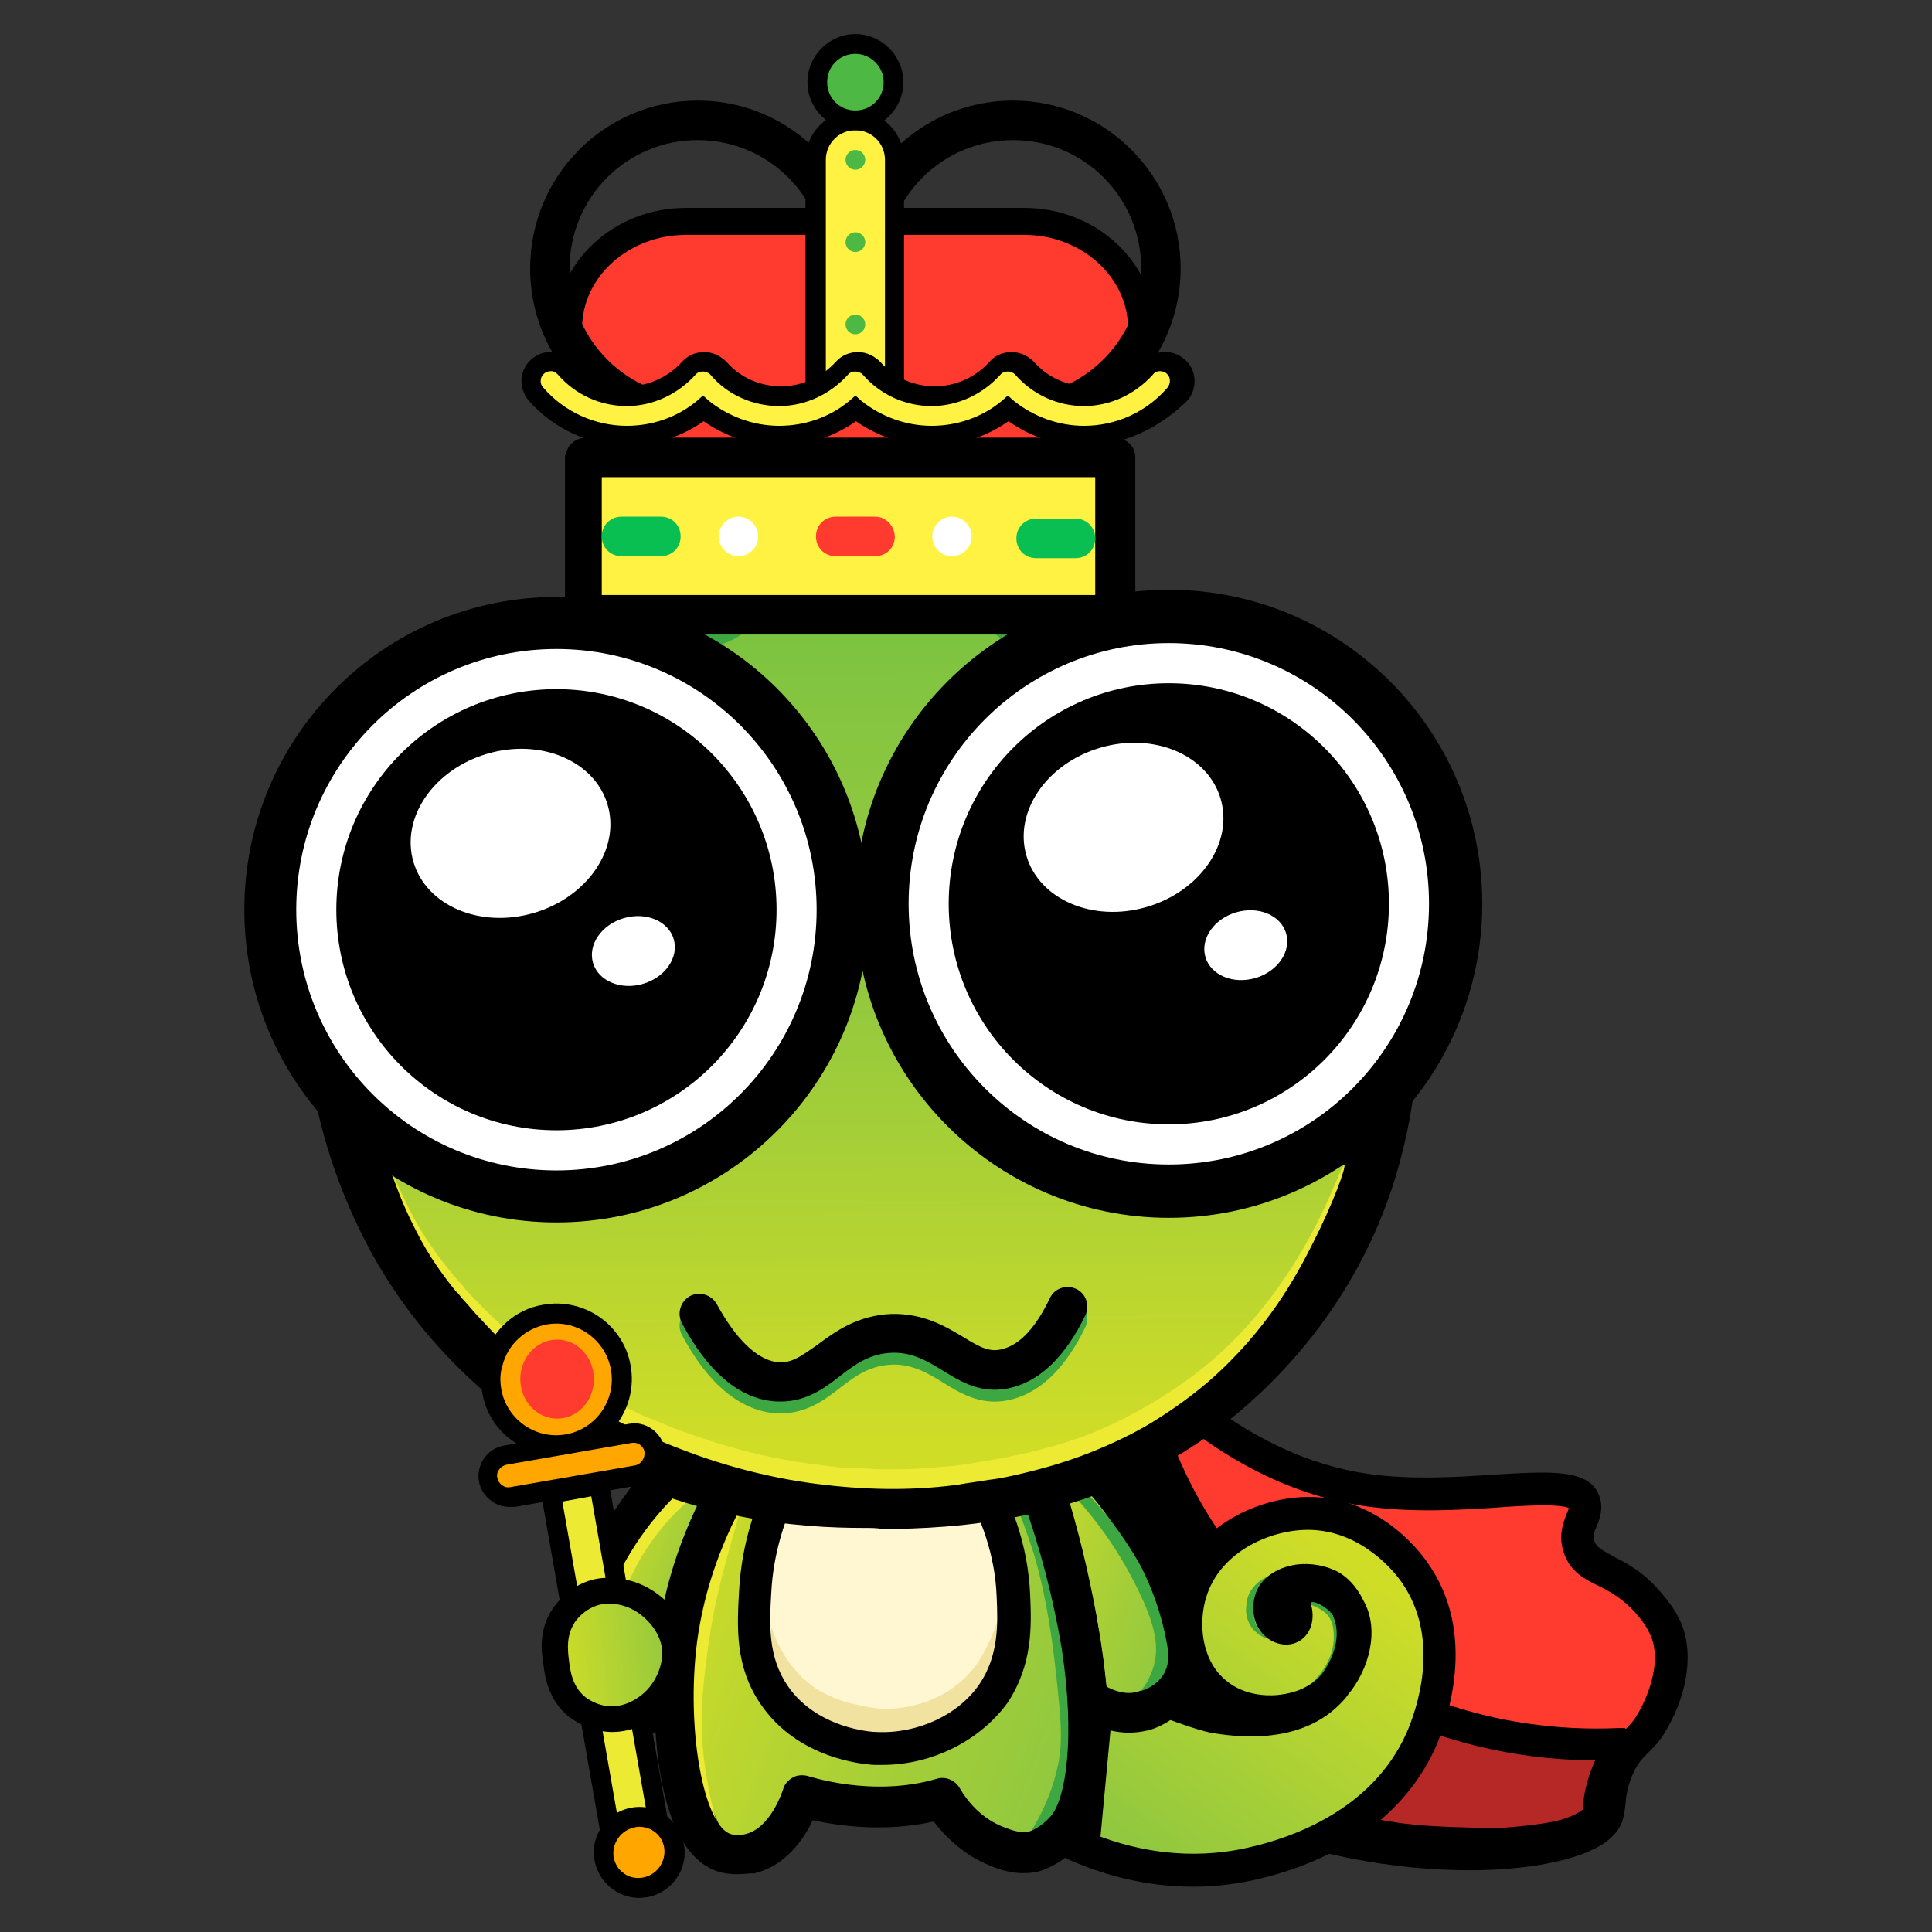 <svg width="340" height="340" viewBox="0 0 340 340" fill="none" xmlns="http://www.w3.org/2000/svg">
<rect x="0" y="0" width="340" height="340" fill="#333333" stroke="none"/>
<path d="M207.773 246.873C220.493 257.417 231.824 261.124 240.265 262.283C257.379 264.716 276.573 259.27 278.539 264.368C279.464 266.917 276.342 269.003 277.73 272.594C279.349 276.765 284.668 276.07 289.987 282.211C291.143 283.485 292.184 284.875 292.993 286.961C295.074 292.175 293.224 298.663 290.565 303.065C288.368 306.773 286.749 306.657 284.783 310.596C282.586 314.999 283.28 317.896 282.702 319.749C279.811 327.628 244.428 330.061 216.33 317.316C177.131 299.59 163.603 257.417 159.902 244.44C175.975 245.251 191.932 246.062 207.773 246.873Z" fill="#FF3A2F"/>
<path d="M258.651 329.134C245.816 329.134 229.859 326.585 215.174 319.981C178.172 303.297 163.024 265.99 157.243 245.251L156.202 241.428L209.045 244.093L209.739 244.672C219.683 252.898 230.206 257.88 240.844 259.386C248.244 260.429 256.338 259.965 262.929 259.502C272.989 258.923 279.58 258.459 281.43 263.209C282.239 265.411 281.546 267.265 280.967 268.655C280.389 269.929 280.274 270.509 280.621 271.32C280.967 272.246 281.777 272.71 283.858 273.869C286.171 275.027 289.293 276.649 292.299 280.241C293.687 281.863 294.843 283.369 295.884 285.686C298.428 291.943 296.231 299.474 293.224 304.456C292.068 306.541 290.912 307.584 289.987 308.511C289.062 309.438 288.368 310.133 287.558 311.755C286.402 314.188 286.171 316.042 286.055 317.548C285.939 318.591 285.824 319.517 285.477 320.56C284.668 322.761 282.702 324.499 279.464 325.89C274.839 327.859 267.439 329.134 258.651 329.134ZM163.949 247.568C170.193 267.844 184.994 299.937 217.602 314.651C240.497 324.963 267.439 324.731 277.152 320.676C279.695 319.633 280.042 318.706 280.042 318.706C280.158 318.475 280.158 317.78 280.274 317.2C280.389 315.462 280.621 312.682 282.355 309.322C283.627 306.773 284.783 305.498 285.939 304.456C286.749 303.645 287.443 302.949 288.252 301.559C290.333 297.967 292.299 292.29 290.565 288.003C289.871 286.381 289.177 285.455 288.021 284.064C285.708 281.399 283.396 280.125 281.314 279.082C278.886 277.924 276.458 276.649 275.302 273.521C274.145 270.509 275.07 268.076 275.648 266.569C275.764 266.222 275.995 265.758 276.111 265.411C274.492 264.6 268.132 264.947 263.507 265.295C256.685 265.758 248.244 266.222 240.265 265.063C228.818 263.441 217.602 258.227 207.08 249.654L163.949 247.568Z" fill="black"/>
<path d="M205.346 258.923C208.236 265.411 218.296 285.455 242.232 297.736C260.154 306.889 277.036 307.236 284.899 306.889L285.477 307.352C285.477 307.352 281.084 312.798 281.315 319.865C281.199 319.981 280.852 320.213 280.505 320.56C277.846 322.646 274.955 323.341 271.833 323.804C265.936 324.731 262.467 324.615 262.467 324.615C251.713 324.384 244.66 324.268 235.988 321.487C229.859 319.517 222.459 317.084 216.677 310.828C205.461 298.663 208.699 281.168 209.393 278.04C208.699 276.302 208.005 274.564 206.964 272.71C204.652 268.191 202.108 264.6 199.68 261.703C200.489 261.356 201.414 261.008 202.339 260.545C203.495 259.965 204.421 259.386 205.346 258.923Z" fill="#B52825"/>
<path d="M262.698 327.512C262.582 327.512 262.582 327.512 262.466 327.512C251.481 327.28 244.197 327.164 235.177 324.268C228.818 322.182 220.955 319.633 214.595 312.798C203.495 300.864 205.345 284.296 206.501 278.271C205.923 276.765 205.229 275.375 204.535 273.984C202.685 270.277 200.373 266.685 197.598 263.441L195.054 260.429L198.754 258.923C199.563 258.575 200.373 258.227 201.182 257.88C202.107 257.416 203.032 256.953 203.957 256.49L206.732 254.983L208.004 257.88C212.167 267.149 222.342 284.412 243.618 295.303C259.46 303.413 274.723 304.572 284.783 304.108H285.939L289.408 307.236L287.674 309.322C287.674 309.322 283.974 314.072 284.205 319.981V321.371L283.28 322.298C283.048 322.53 282.702 322.762 282.355 323.109C279.001 325.658 275.417 326.469 272.295 326.933C266.86 327.396 263.507 327.512 262.698 327.512ZM211.358 275.027C211.589 275.722 211.936 276.302 212.167 276.997L212.514 277.808L212.283 278.619C211.358 283.022 209.045 298.431 218.874 308.858C224.193 314.535 231.015 316.737 237.028 318.706C245.237 321.371 252.175 321.487 262.698 321.719C262.698 321.719 265.935 321.719 271.485 320.908C274.492 320.444 276.573 319.865 278.539 318.475C278.655 315.115 279.695 312.102 280.736 309.785C270.213 309.785 255.875 307.816 241.075 300.285C227.199 293.217 217.717 283.601 211.358 275.027Z" fill="black"/>
<path d="M224.424 285.802C223.152 284.643 223.152 282.442 223.846 281.052C225.349 278.155 230.553 277.228 234.022 279.314C236.797 280.936 237.606 283.948 237.837 284.759C239.225 289.741 236.681 295.187 233.559 298.199C227.315 304.456 217.255 302.949 213.324 302.254C213.324 302.254 209.392 301.675 193.32 294.607L190.66 325.195C195.17 327.048 206.386 331.103 220.03 328.091C223.73 327.28 242.694 323.109 250.094 306.193C251.135 303.76 257.379 288.814 248.938 276.881C248.013 275.606 241.653 266.917 230.784 266.569C222.112 266.338 212.167 271.435 209.508 280.473C207.889 285.57 208.236 293.333 213.555 297.967C217.833 301.791 223.384 301.559 224.656 301.443C225.927 301.327 231.131 300.98 234.831 296.693C237.953 292.985 239.687 286.729 237.028 282.79C235.294 280.357 231.593 278.387 229.396 279.662C228.356 280.241 227.893 281.515 227.662 282.558C228.587 284.18 228.24 285.802 227.315 286.497C226.39 286.845 225.118 286.381 224.424 285.802Z" fill="url(#paint0_linear)"/>
<path d="M223.267 288.467C222.805 288.351 221.07 287.772 220.03 286.034C219.22 284.643 219.22 283.253 219.336 282.674C219.336 282.095 219.452 280.704 220.492 279.43C221.533 278.039 222.921 277.46 223.499 277.344C222.921 277.692 221.995 278.503 221.302 279.893C221.186 280.125 220.608 281.168 220.608 282.79C220.608 283.369 220.492 284.528 220.955 285.686C221.533 287.192 222.805 288.119 223.267 288.467Z" fill="#3DA841"/>
<path d="M230.09 282.211C230.437 281.979 231.131 281.747 231.94 281.863C233.328 281.979 234.137 283.138 234.715 283.833C236.103 285.686 236.103 287.772 236.103 288.351C236.103 289.162 235.987 289.973 235.64 290.668C235.524 290.9 235.293 291.711 234.599 292.754C233.212 294.724 231.362 295.882 230.437 296.577C231.477 295.65 234.484 292.754 234.715 288.583C234.715 287.54 234.831 285.918 233.79 284.412C232.518 282.906 230.668 282.442 230.09 282.211Z" fill="#3DA841"/>
<path d="M209.97 332.03C201.645 332.03 194.476 329.945 189.504 327.859L187.538 327.048L190.66 290.321L194.36 291.943C202.108 295.303 206.964 297.156 209.855 298.199C205.345 292.87 204.998 285.107 206.733 279.43C209.97 268.655 221.649 263.209 230.9 263.441C242.463 263.789 249.4 272.362 251.25 275.027C260.154 287.656 254.604 302.834 252.754 307.236C247.55 319.054 236.219 327.396 220.608 330.872C216.908 331.683 213.324 332.03 209.97 332.03ZM193.667 323.225C199.911 325.542 209.045 327.512 219.452 325.195C227.431 323.457 241.538 318.475 247.55 304.919C249.169 301.212 253.794 288.583 246.625 278.387C245.585 276.881 239.919 269.582 230.784 269.234C223.73 269.002 214.711 273.058 212.283 281.052C210.895 285.455 211.358 291.943 215.521 295.534C218.758 298.431 222.921 298.431 224.54 298.315C228.934 297.968 231.362 296.114 232.634 294.608C234.484 292.059 235.872 288.583 234.947 285.339C234.831 284.991 234.715 284.644 234.6 284.412C234.6 284.412 234.6 284.412 234.6 284.296C233.443 282.674 231.362 281.747 230.784 281.979C230.784 281.979 230.668 282.095 230.668 282.21C231.478 284.759 230.784 287.424 228.818 288.699C226.621 290.089 224.077 289.278 222.574 287.888C220.146 285.686 220.146 281.979 221.302 279.662C222.227 277.808 224.077 276.418 226.39 275.722C229.396 274.795 232.865 275.259 235.525 276.649C236.912 277.46 238.647 278.966 239.919 281.631C242.925 286.845 240.844 293.912 237.259 298.199C236.797 298.894 236.219 299.474 235.64 300.053C228.356 307.236 217.139 305.614 212.977 304.919C212.63 304.803 208.93 304.224 195.979 298.663L193.667 323.225Z" fill="black"/>
<path d="M128.335 260.081C126.37 266.454 124.404 273.405 122.785 280.936C121.513 286.961 120.472 292.638 119.663 298.083C118.969 298.663 114.228 302.023 108.794 300.401C107.059 299.937 105.787 299.01 104.862 298.315C93.877 286.613 117.582 258.691 117.582 258.691C121.051 259.27 124.751 259.734 128.335 260.081Z" fill="url(#paint1_linear)"/>
<path d="M111.337 305.383C110.065 305.383 108.793 305.267 107.406 304.803C105.556 304.224 103.706 303.297 102.203 302.023C102.087 301.907 101.971 301.791 101.856 301.675C89.136 288.12 111.8 260.545 114.459 257.417C115.269 256.49 116.309 256.026 117.466 256.258L128.335 257.532C129.376 257.648 130.301 258.228 130.879 259.155C131.457 259.966 131.573 261.124 131.226 262.051C129.144 268.771 127.294 275.723 125.791 282.674C124.519 288.235 123.479 293.913 122.669 299.59C122.554 300.517 122.091 301.328 121.282 301.907C120.125 302.95 116.309 305.383 111.337 305.383ZM106.828 296.925C107.637 297.504 108.447 297.968 109.372 298.199C112.031 299.01 114.691 297.968 116.078 297.041C116.888 291.711 117.813 286.498 118.969 281.284C120.241 275.491 121.744 269.814 123.363 264.137L118.506 263.557C112.494 271.204 100.468 289.626 106.828 296.925Z" fill="black"/>
<path d="M183.028 259.386C185.572 266.917 187.885 275.491 189.619 285.107C190.429 289.857 191.007 294.492 191.469 298.778C192.279 299.358 196.326 302.254 201.067 301.096C201.414 300.98 204.42 300.169 206.386 297.62C212.514 289.626 202.57 272.71 200.835 269.698C197.713 264.368 194.129 260.197 191.122 257.301C188.347 257.996 185.688 258.691 183.028 259.386Z" fill="url(#paint2_linear)"/>
<path d="M198.639 304.919C194.245 304.919 190.891 302.718 189.388 301.675C188.579 301.096 188.116 300.169 188.001 299.242C187.538 294.724 186.96 290.205 186.151 285.802C184.647 277.229 182.45 268.771 179.675 260.545C179.328 259.618 179.444 258.575 179.907 257.764C180.369 256.953 181.179 256.258 182.104 256.026L190.198 253.941C191.354 253.593 192.626 253.941 193.435 254.868C197.482 258.807 200.951 263.21 203.726 267.96C209.624 277.924 215.29 291.595 209.045 299.821C206.386 303.297 202.57 304.456 201.761 304.572C200.72 304.803 199.679 304.919 198.639 304.919ZM194.707 296.809C195.979 297.504 198.061 298.315 200.142 297.736C200.142 297.736 202.339 297.157 203.611 295.419C206.502 291.595 204.305 282.442 197.829 271.32C195.632 267.612 193.088 264.137 190.082 261.008L187.423 261.703C189.735 269.118 191.585 276.765 192.973 284.412C193.667 288.583 194.245 292.754 194.707 296.809Z" fill="black"/>
<path d="M200.72 297.62C201.53 296.693 202.455 295.187 203.033 293.217C203.958 289.857 203.38 286.382 200.72 280.704C198.755 276.533 195.517 270.509 189.735 264.021C190.429 263.789 191.123 263.557 191.817 263.325C195.748 267.496 198.292 271.436 200.026 274.332C200.373 274.796 203.727 280.704 205.23 288.583C205.692 290.784 205.924 292.87 204.652 294.839C203.495 296.577 201.761 297.272 200.72 297.62Z" fill="#3DA841"/>
<path d="M128.335 261.819C125.56 267.149 120.819 277.808 120.588 292.059C120.356 306.657 124.866 317.78 127.525 323.225C128.682 323.573 130.763 324.036 133.076 323.457C138.626 322.182 140.939 316.621 141.17 315.926C141.17 315.926 153.311 320.213 166.03 316.389C167.418 318.591 170.424 322.877 175.743 324.963C177.362 325.542 179.559 326.469 182.219 325.89C182.219 325.89 185.225 325.195 188 321.951C191.816 317.432 192.972 305.267 190.66 289.741C189.388 282.326 187.191 272.015 182.681 260.313C164.296 260.776 146.258 261.24 128.335 261.819Z" fill="url(#paint3_linear)"/>
<path d="M108.331 296.577C107.984 293.912 107.753 290.784 108.215 287.193C109.834 275.143 117.581 267.265 120.935 264.252C120.125 264.021 119.316 263.789 118.506 263.557C114.459 267.612 111.915 271.551 110.297 274.332C108.678 277.229 106.481 281.284 105.556 286.961C105.324 288.699 105.209 290.205 105.209 291.248C105.209 291.711 105.093 293.565 106.365 295.187C107.175 295.882 107.868 296.346 108.331 296.577Z" fill="#EDEA34"/>
<path d="M130.301 265.99C129.723 267.728 129.029 270.161 128.22 273.057C126.948 277.692 125.329 283.717 124.404 291.479C123.71 296.809 123.016 302.602 123.941 310.017C124.52 314.42 125.329 318.011 126.138 320.676C125.56 320.328 124.751 319.749 124.057 318.822C122.554 317.084 122.091 314.999 121.745 311.871C121.282 307.931 121.398 304.919 121.398 303.297C121.513 300.516 121.513 297.388 122.091 293.101C122.207 291.827 122.901 286.729 124.52 280.125C125.445 276.186 126.948 271.32 129.145 265.758C129.607 265.874 129.954 265.874 130.301 265.99Z" fill="#EDEA34"/>
<path d="M179.56 266.685C180.253 268.423 181.063 270.74 181.988 273.637C182.566 275.607 184.3 281.515 185.572 292.175C186.613 301.443 187.191 306.078 186.15 310.828C184.994 316.042 182.913 319.981 181.294 322.53C182.103 322.182 183.375 321.603 184.647 320.56C185.572 319.749 188.116 317.085 188.579 305.614C188.694 303.529 188.81 297.968 187.654 290.437C187.422 289.162 186.96 285.455 185.688 280.704C184.647 276.533 183.144 271.551 180.831 266.222C180.369 266.454 180.022 266.569 179.56 266.685Z" fill="#3DA841"/>
<path d="M129.723 329.829C128.682 329.829 127.526 329.713 126.369 329.366C112.956 324.963 115.269 293.101 115.384 291.827C116.194 280.936 119.547 270.277 125.213 260.081C125.791 259.039 126.948 258.343 128.104 258.343L182.219 256.953C183.722 256.953 184.994 257.764 185.572 259.154C189.388 269.003 192.163 279.082 193.782 289.278C196.326 305.73 194.938 318.707 190.313 324.268C186.96 328.207 183.144 329.25 182.681 329.366C178.981 330.177 175.859 329.018 174.24 328.323C169.615 326.469 166.493 323.341 164.296 320.56C155.508 322.53 147.298 321.255 143.02 320.329C141.401 323.804 138.164 328.439 132.613 329.713C132.151 329.597 131.11 329.829 129.723 329.829ZM130.416 265.179C125.791 273.985 123.016 283.138 122.322 292.29C121.166 306.773 124.172 321.255 128.566 322.762C129.376 322.993 130.416 322.993 131.226 322.762C135.504 321.719 137.585 315.578 137.817 314.883C138.048 313.956 138.742 313.261 139.551 312.798C140.361 312.334 141.401 312.334 142.211 312.566C142.326 312.566 153.543 316.389 164.874 313.029C166.377 312.566 167.996 313.261 168.806 314.536C170.193 316.969 172.737 320.097 176.784 321.603C178.287 322.182 179.675 322.646 181.178 322.298C181.178 322.298 183.144 321.719 184.994 319.518C187.538 316.505 189.272 305.962 186.844 290.089C185.341 281.168 183.028 272.247 179.906 263.673L130.416 265.179Z" fill="black"/>
<path d="M139.783 257.764C136.661 263.21 133.423 270.741 132.961 280.125C132.614 286.382 132.267 292.522 136.314 298.315C142.211 306.889 152.965 307.584 154.121 307.7C161.868 308.163 170.309 304.688 174.819 297.968C178.75 292.175 178.519 286.034 178.288 280.936C177.825 270.393 173.547 262.283 170.425 257.764C160.249 257.764 149.958 257.764 139.783 257.764Z" fill="#FFF7D2"/>
<path d="M135.736 286.266C137.239 290.9 140.014 294.724 143.599 297.157C145.449 298.315 147.414 299.126 149.496 299.705C150.536 299.937 151.577 300.169 152.733 300.401L154.352 300.632L155.162 300.748H155.624H155.971C160.249 300.632 164.643 299.358 167.997 296.809C171.466 294.376 173.894 290.205 175.397 285.571C175.397 286.729 175.513 288.004 175.281 289.278C175.05 290.437 174.934 291.827 174.472 292.986C173.663 295.419 172.275 297.736 170.309 299.59C168.459 301.443 166.147 302.95 163.603 303.876C161.174 304.803 158.631 305.267 155.855 305.383H155.624H155.277L154.815 305.267L153.89 305.151L151.924 304.919C151.23 304.803 150.652 304.572 150.074 304.456C149.496 304.224 148.802 304.224 148.224 303.876C145.796 302.95 143.367 301.675 141.402 299.937C137.47 296.461 135.273 291.248 135.736 286.266Z" fill="#F2E2A0"/>
<path d="M155.277 310.596C154.815 310.596 154.352 310.596 153.889 310.596C151.693 310.48 140.361 309.438 133.885 299.937C129.26 293.217 129.723 286.15 130.07 279.893C130.532 271.667 132.96 263.789 137.354 256.258C137.817 255.331 138.858 254.868 139.783 254.868L170.54 254.752C171.465 254.752 172.39 255.215 172.969 256.026C178.056 263.557 180.947 272.131 181.294 280.704C181.525 286.15 181.756 292.87 177.362 299.59C172.506 306.309 164.065 310.596 155.277 310.596ZM141.401 260.661C138.048 266.917 136.082 273.521 135.735 280.241C135.389 286.034 135.157 291.595 138.626 296.693C143.714 304.108 153.196 304.803 154.236 304.803C161.521 305.151 168.69 301.791 172.39 296.345C175.744 291.363 175.628 285.802 175.397 281.052C175.165 274.1 172.853 267.033 168.921 260.661H141.401Z" fill="black"/>
<path d="M128.335 102.627C116.31 116.762 99.89 107.957 82.777 121.744C69.479 132.403 64.391 146.538 62.31 152.447C51.556 183.382 65.317 210.957 69.364 218.14C80.233 237.72 95.727 247.337 101.624 250.812C124.057 264.252 145.564 264.252 155.508 264.021C167.303 263.789 190.313 263.441 211.936 247.105C217.717 242.702 232.981 229.958 240.497 207.481C248.822 182.571 246.856 147.813 223.615 124.757C207.889 109.231 188.694 105.408 179.906 104.249C175.744 101.237 170.656 96.719 167.881 89.767C161.752 74.473 171.696 59.643 164.527 53.734C160.827 50.722 155.393 52.112 155.046 52.228C147.992 54.198 145.911 62.656 139.551 78.181C133.538 92.779 130.532 99.963 128.335 102.627Z" fill="url(#paint4_linear)"/>
<path d="M151.924 268.887C141.286 268.887 120.472 267.728 99.312 254.983C93.762 251.623 77.111 241.66 65.432 220.573C59.651 210.03 47.163 182.223 58.032 151.057C59.998 145.264 65.432 129.97 80.002 118.269C89.252 110.853 98.156 109.347 106.134 108.073C113.766 106.798 119.779 105.756 124.866 99.847C126.601 97.761 130.07 89.419 135.157 76.675C136.082 74.242 137.008 72.04 137.817 69.955C142.442 58.137 145.564 50.259 153.658 48.057C154.468 47.826 161.868 45.972 167.303 50.49C172.853 55.125 171.928 62.192 171.119 69.144C170.309 75.053 169.5 81.888 172.159 88.377C173.894 92.779 177.131 96.719 181.641 100.194C194.36 102.048 212.052 107.262 226.852 121.86C253.1 147.813 252.985 185.12 244.891 209.335C237.49 231.464 222.805 245.019 214.711 251.16C191.816 268.423 167.303 268.887 155.508 269.118C154.468 268.887 153.311 268.887 151.924 268.887ZM158.284 56.631C157.358 56.631 156.433 56.747 156.087 56.863C152.618 57.789 150.421 62.887 146.374 73.199C145.564 75.284 144.639 77.602 143.598 80.035C137.123 95.907 134.464 102.512 131.689 105.64C124.404 114.213 115.732 115.604 107.406 116.994C100.006 118.269 92.952 119.427 85.552 125.336C73.064 135.416 68.323 148.971 66.589 153.953C56.991 181.528 68.092 206.438 73.295 215.939C83.702 234.824 98.85 243.977 103.822 246.989C125.56 260.081 146.374 259.734 155.277 259.502C166.956 259.27 188.579 258.923 209.045 243.513C216.33 238.068 229.396 225.903 235.987 206.206C243.85 182.803 241.884 149.667 220.146 128.232C206.733 115.024 190.429 110.506 179.097 109C178.403 108.884 177.594 108.652 177.016 108.189C170.54 103.554 165.915 97.993 163.371 91.621C159.902 82.815 160.943 74.473 161.752 67.754C162.446 62.192 162.793 58.716 161.29 57.442C160.596 56.747 159.44 56.631 158.284 56.631Z" fill="black"/>
<path d="M123.941 114.213C125.329 113.982 127.526 113.402 129.723 112.128C135.735 108.768 138.279 102.743 140.129 98.109C145.217 84.669 151.345 62.54 155.161 60.454C156.549 59.759 157.59 60.107 157.59 60.107C158.746 60.454 159.324 61.729 159.555 62.192C161.174 65.9 158.746 74.01 158.283 79.108C157.936 83.742 159.208 87.102 161.868 93.59C161.868 93.59 167.996 108.304 179.097 114.213C185.803 117.689 184.185 109.463 184.185 109.463L178.519 108.304C178.519 108.304 165.337 100.889 162.33 85.48C162.099 84.206 161.752 82.236 161.637 79.803C161.405 75.516 161.983 71.808 162.33 69.375C162.677 66.595 163.024 65.32 163.024 62.656C163.14 59.064 162.677 57.673 161.637 56.862C160.827 56.167 159.902 56.051 159.208 55.936C159.208 55.936 156.896 55.588 154.467 56.862C150.305 58.948 147.183 68.217 146.605 70.071C146.605 70.071 143.367 79.571 134.579 100.078C134.232 100.773 133.77 102.048 132.845 103.438C129.954 107.957 125.907 110.622 122.9 112.012L123.941 114.213Z" fill="#3DA841"/>
<path d="M162.212 100.541C164.368 99.949 164.98 95.317 163.579 90.195C162.178 85.073 159.295 81.4 157.139 81.992C154.984 82.584 154.372 87.216 155.773 92.338C157.174 97.46 160.057 101.132 162.212 100.541Z" fill="white"/>
<path d="M163.025 106.103C164.174 106.103 165.106 105.169 165.106 104.018C165.106 102.866 164.174 101.932 163.025 101.932C161.875 101.932 160.943 102.866 160.943 104.018C160.943 105.169 161.875 106.103 163.025 106.103Z" fill="white"/>
<path d="M200.835 58.137C200.835 47.825 191.7 39.368 180.253 39.368H120.703C109.372 39.368 100.121 47.71 100.121 58.137C100.121 68.564 109.256 76.906 120.703 76.906H180.253C191.585 76.906 200.835 68.564 200.835 58.137Z" fill="#FF3A2F"/>
<path d="M180.253 78.76H120.703C108.1 78.76 97.809 69.26 97.809 57.674C97.809 46.088 108.1 36.587 120.703 36.587H180.253C192.857 36.587 203.148 46.088 203.148 57.674C203.148 69.26 192.857 78.76 180.253 78.76ZM120.703 41.337C110.644 41.337 102.434 48.752 102.434 57.79C102.434 66.827 110.644 74.242 120.703 74.242H180.253C190.313 74.242 198.523 66.827 198.523 57.79C198.523 48.752 190.313 41.337 180.253 41.337H120.703Z" fill="black"/>
<path d="M178.287 17.702C165.452 17.702 154.583 25.812 150.536 37.282C146.489 25.928 135.62 17.702 122.785 17.702C106.481 17.702 93.299 30.91 93.299 47.246C93.299 58.716 99.774 68.68 109.371 73.546L121.166 69.839C109.487 69.028 100.237 59.18 100.237 47.246C100.237 34.733 110.297 24.654 122.785 24.654C135.273 24.654 145.333 34.733 145.333 47.246H155.739C155.739 34.733 165.799 24.654 178.287 24.654C190.775 24.654 200.835 34.733 200.835 47.246C200.835 59.18 191.585 68.912 179.906 69.839L191.7 73.546C201.182 68.68 207.773 58.716 207.773 47.246C207.773 31.026 194.591 17.702 178.287 17.702Z" fill="black"/>
<path d="M150.536 21.178C146.721 21.178 143.599 24.306 143.599 28.129V70.187H157.474V28.129C157.359 24.306 154.352 21.178 150.536 21.178Z" fill="#FFF243"/>
<path d="M159.093 71.925H141.748V28.129C141.748 23.379 145.679 19.44 150.42 19.44C155.161 19.44 159.093 23.379 159.093 28.129V71.925ZM145.333 68.449H155.739V28.129C155.739 25.233 153.427 22.916 150.536 22.916C147.645 22.916 145.333 25.233 145.333 28.129V68.449Z" fill="black"/>
<path d="M150.536 29.867C151.494 29.867 152.271 29.089 152.271 28.129C152.271 27.169 151.494 26.391 150.536 26.391C149.578 26.391 148.802 27.169 148.802 28.129C148.802 29.089 149.578 29.867 150.536 29.867Z" fill="#4DB844"/>
<path d="M150.536 44.35C151.494 44.35 152.271 43.572 152.271 42.612C152.271 41.652 151.494 40.874 150.536 40.874C149.578 40.874 148.802 41.652 148.802 42.612C148.802 43.572 149.578 44.35 150.536 44.35Z" fill="#4DB844"/>
<path d="M150.536 58.832C151.494 58.832 152.271 58.054 152.271 57.094C152.271 56.135 151.494 55.356 150.536 55.356C149.578 55.356 148.802 56.135 148.802 57.094C148.802 58.054 149.578 58.832 150.536 58.832Z" fill="#4DB844"/>
<path d="M177.362 71.113L150.42 70.071L123.479 71.113L110.065 77.022L150.42 90.925L190.775 77.022L177.362 71.113Z" fill="#FF3A2F"/>
<path d="M190.892 77.022C185.92 77.022 181.179 75.284 177.479 72.272C173.663 75.284 168.922 77.022 164.065 77.022C159.093 77.022 154.352 75.284 150.652 72.272C146.837 75.284 142.096 77.022 137.239 77.022C132.383 77.022 127.526 75.284 123.826 72.272C120.01 75.284 115.269 77.022 110.413 77.022C104.284 77.022 98.387 74.357 94.34 69.723C93.068 68.333 93.184 66.131 94.687 64.857C96.075 63.582 98.272 63.698 99.544 65.204C102.319 68.333 106.25 70.071 110.413 70.071C114.576 70.071 118.507 68.333 121.282 65.204C121.976 64.509 122.901 64.046 123.826 64.046C124.867 64.046 125.792 64.509 126.37 65.204C129.145 68.333 133.076 70.071 137.239 70.071C141.402 70.071 145.333 68.333 148.108 65.204C148.802 64.509 149.727 64.046 150.652 64.046C151.693 64.046 152.618 64.509 153.196 65.204C155.971 68.333 159.903 70.071 164.065 70.071C168.228 70.071 172.16 68.333 174.935 65.204C175.628 64.509 176.554 64.046 177.479 64.046C178.519 64.046 179.444 64.509 180.022 65.204C182.798 68.333 186.729 70.071 190.892 70.071C195.054 70.071 198.986 68.333 201.761 65.204C203.033 63.814 205.23 63.582 206.617 64.857C208.005 66.131 208.236 68.333 206.964 69.723C202.802 74.473 197.02 77.022 190.892 77.022Z" fill="#FFF243"/>
<path d="M190.891 78.413C186.034 78.413 181.409 76.906 177.478 74.126C173.546 76.906 168.806 78.413 164.065 78.413C159.324 78.413 154.583 76.906 150.652 74.126C146.72 76.906 141.979 78.413 137.238 78.413C132.498 78.413 127.757 76.906 123.825 74.126C119.894 76.906 115.153 78.413 110.412 78.413C103.821 78.413 97.462 75.516 93.068 70.534C91.218 68.333 91.333 65.089 93.53 63.235C94.571 62.308 95.843 61.845 97.23 61.961C98.618 62.076 99.89 62.656 100.815 63.698C103.243 66.479 106.712 67.985 110.412 67.985C114.112 67.985 117.581 66.363 120.009 63.698C121.05 62.54 122.438 61.961 123.941 61.961C125.444 61.961 126.832 62.656 127.872 63.698C130.301 66.479 133.769 67.985 137.47 67.985C141.17 67.985 144.639 66.363 147.067 63.698C148.108 62.54 149.495 61.961 150.998 61.961C152.502 61.961 153.889 62.656 154.93 63.698C157.358 66.479 160.827 67.985 164.527 67.985C168.227 67.985 171.696 66.363 174.125 63.698C175.05 62.54 176.553 61.961 178.056 61.961C179.559 61.961 180.947 62.656 181.987 63.698C184.416 66.479 187.885 67.985 191.585 67.985C195.285 67.985 198.754 66.363 201.182 63.698C203.032 61.497 206.385 61.381 208.467 63.235C210.664 65.089 210.779 68.449 208.929 70.534C203.842 75.516 197.482 78.413 190.891 78.413ZM177.362 69.607L178.403 70.534C181.872 73.315 186.266 74.937 190.775 74.937C196.441 74.937 201.76 72.504 205.46 68.217C206.039 67.522 206.039 66.363 205.345 65.784C204.998 65.436 204.535 65.32 204.073 65.32C203.61 65.32 203.148 65.552 202.916 65.9C199.794 69.376 195.401 71.461 190.775 71.461C186.15 71.461 181.756 69.491 178.634 65.9C177.94 65.205 176.668 65.205 176.09 65.9C172.968 69.376 168.574 71.461 163.949 71.461C159.324 71.461 154.93 69.491 151.808 65.9C151.114 65.205 149.842 65.205 149.264 65.9C146.142 69.376 141.748 71.461 137.123 71.461C132.498 71.461 127.988 69.491 124.982 65.9C124.288 65.205 123.016 65.205 122.438 65.9C119.316 69.376 114.922 71.461 110.297 71.461C105.671 71.461 101.277 69.491 98.155 65.9C97.808 65.552 97.462 65.32 96.999 65.32C96.537 65.32 96.074 65.436 95.727 65.784C95.033 66.363 94.918 67.522 95.611 68.217C99.312 72.504 104.746 74.937 110.297 74.937C114.806 74.937 119.2 73.431 122.669 70.534L123.71 69.607L124.75 70.534C128.219 73.315 132.613 74.937 137.123 74.937C141.632 74.937 146.026 73.431 149.495 70.534L150.536 69.607L151.577 70.534C155.045 73.315 159.439 74.937 163.949 74.937C168.459 74.937 172.853 73.431 176.321 70.534L177.362 69.607Z" fill="black"/>
<path d="M184.763 80.498H199.795V108.189H184.763V80.498Z" fill="black"/>
<path d="M99.428 80.035H115.153V107.725H99.428V80.035Z" fill="black"/>
<path d="M105.903 80.498H192.742V108.189H105.903V80.498Z" fill="#FFF243"/>
<path d="M167.534 97.877C169.45 97.877 171.003 96.321 171.003 94.401C171.003 92.482 169.45 90.925 167.534 90.925C165.619 90.925 164.065 92.482 164.065 94.401C164.065 96.321 165.619 97.877 167.534 97.877Z" fill="white"/>
<path d="M129.954 97.877C131.87 97.877 133.423 96.321 133.423 94.401C133.423 92.482 131.87 90.925 129.954 90.925C128.038 90.925 126.485 92.482 126.485 94.401C126.485 96.321 128.038 97.877 129.954 97.877Z" fill="white"/>
<path d="M154.005 90.925H147.068C145.102 90.925 143.599 92.432 143.599 94.401C143.599 96.371 145.102 97.877 147.068 97.877H154.005C155.971 97.877 157.474 96.371 157.474 94.401C157.359 92.432 155.855 90.925 154.005 90.925Z" fill="#FF3A2F"/>
<path d="M116.31 90.925H109.372C107.407 90.925 105.903 92.432 105.903 94.401C105.903 96.371 107.407 97.877 109.372 97.877H116.31C118.276 97.877 119.779 96.371 119.779 94.401C119.779 92.432 118.276 90.925 116.31 90.925Z" fill="#0ABF52"/>
<path d="M189.273 91.273H182.335C180.369 91.273 178.866 92.779 178.866 94.749C178.866 96.719 180.369 98.225 182.335 98.225H189.273C191.239 98.225 192.742 96.719 192.742 94.749C192.742 92.779 191.239 91.273 189.273 91.273Z" fill="#0ABF52"/>
<path d="M199.795 80.498C199.795 78.529 198.176 77.022 196.094 77.022H103.243C101.162 77.022 99.543 78.529 99.543 80.498C99.543 82.468 101.162 83.974 103.243 83.974H196.094C198.06 83.974 199.795 82.468 199.795 80.498Z" fill="black"/>
<path d="M199.217 108.189C199.217 106.219 197.598 104.713 195.632 104.713H104.978C103.012 104.713 101.394 106.219 101.394 108.189C101.394 110.158 103.012 111.664 104.978 111.664H195.632C197.598 111.664 199.217 110.158 199.217 108.189Z" fill="black"/>
<path d="M97.924 215.127C128.258 215.127 152.849 190.488 152.849 160.094C152.849 129.7 128.258 105.06 97.924 105.06C67.591 105.06 43 129.7 43 160.094C43 190.488 67.591 215.127 97.924 215.127Z" fill="black"/>
<path d="M97.924 205.975C123.213 205.975 143.714 185.433 143.714 160.094C143.714 134.755 123.213 114.213 97.924 114.213C72.635 114.213 52.135 134.755 52.135 160.094C52.135 185.433 72.635 205.975 97.924 205.975Z" fill="white"/>
<path d="M97.925 198.907C119.318 198.907 136.661 181.53 136.661 160.094C136.661 138.658 119.318 121.281 97.925 121.281C76.531 121.281 59.188 138.658 59.188 160.094C59.188 181.53 76.531 198.907 97.925 198.907Z" fill="black"/>
<path d="M93.933 160.668C103.372 157.903 109.194 149.388 106.936 141.65C104.678 133.912 95.195 129.88 85.756 132.645C76.317 135.41 70.495 143.925 72.753 151.663C75.011 159.401 84.493 163.433 93.933 160.668Z" fill="white"/>
<path d="M113.151 173.147C117.074 171.998 119.499 168.478 118.567 165.284C117.635 162.091 113.699 160.433 109.777 161.582C105.854 162.732 103.429 166.252 104.361 169.446C105.293 172.639 109.228 174.297 113.151 173.147Z" fill="white"/>
<path d="M205.692 214.316C236.154 214.316 260.848 189.573 260.848 159.051C260.848 128.529 236.154 103.786 205.692 103.786C175.23 103.786 150.536 128.529 150.536 159.051C150.536 189.573 175.23 214.316 205.692 214.316Z" fill="black"/>
<path d="M205.692 204.932C230.981 204.932 251.482 184.39 251.482 159.051C251.482 133.712 230.981 113.171 205.692 113.171C180.403 113.171 159.902 133.712 159.902 159.051C159.902 184.39 180.403 204.932 205.692 204.932Z" fill="white"/>
<path d="M205.692 197.865C227.086 197.865 244.428 180.487 244.428 159.051C244.428 137.616 227.086 120.238 205.692 120.238C184.299 120.238 166.956 137.616 166.956 159.051C166.956 180.487 184.299 197.865 205.692 197.865Z" fill="black"/>
<path d="M201.815 159.608C211.255 156.842 217.076 148.328 214.818 140.589C212.561 132.851 203.078 128.819 193.639 131.584C184.2 134.35 178.378 142.864 180.636 150.603C182.894 158.341 192.376 162.373 201.815 159.608Z" fill="white"/>
<path d="M220.923 172.12C224.845 170.971 227.27 167.45 226.338 164.256C225.406 161.063 221.471 159.405 217.548 160.555C213.625 161.704 211.201 165.224 212.132 168.418C213.064 171.611 217 173.269 220.923 172.12Z" fill="white"/>
<path d="M69.248 207.018C69.364 206.902 70.983 211.189 73.874 216.171C76.649 220.805 79.54 224.165 81.621 226.482V226.598L83.587 228.683C84.28 229.379 84.974 230.074 85.668 230.769C87.055 232.159 88.559 233.55 90.062 234.824C93.068 237.373 96.19 239.69 99.544 241.891C102.897 243.977 106.366 245.947 109.95 247.569L112.61 248.843C113.535 249.307 114.46 249.654 115.385 250.002L118.16 251.16L120.935 252.203C128.336 254.868 136.083 256.837 143.946 257.764C145.911 257.996 147.877 258.344 149.843 258.344L152.849 258.459C153.89 258.575 154.815 258.575 155.856 258.575C157.821 258.575 159.787 258.575 161.753 258.459L167.65 257.996C175.397 256.953 183.376 255.447 190.66 252.782C194.129 251.508 202.686 247.8 211.127 241.196C229.975 226.366 235.872 204.585 236.566 204.932C237.028 205.164 234.6 211.768 231.131 218.604C228.24 224.397 223.037 234.129 212.63 243.166C208.699 246.526 205.114 248.843 202.686 250.349C199.217 252.435 195.517 254.173 191.701 255.679C187.885 257.185 183.954 258.344 180.022 259.27C178.057 259.734 176.091 260.197 174.01 260.429L171.003 260.893C169.963 261.008 169.037 261.24 167.997 261.356C159.903 262.399 151.693 262.167 143.599 261.124C135.505 260.082 127.526 257.996 120.01 255.1C112.379 252.203 105.094 248.495 98.387 243.977C95.034 241.776 91.796 239.227 88.79 236.446C87.287 235.056 85.899 233.55 84.512 232.043C83.818 231.348 83.124 230.537 82.43 229.726L81.39 228.568L80.349 227.293V227.409C78.383 224.976 75.608 221.384 73.18 216.518C70.636 211.652 69.133 207.133 69.248 207.018Z" fill="#EDEA34"/>
<path fill-rule="evenodd" clip-rule="evenodd" d="M97 237.836C98.966 237.489 101.047 239.342 101.51 242.123C101.972 244.788 100.7 247.337 98.734 247.684C96.769 248.032 94.687 246.178 94.225 243.397C93.762 240.733 95.034 238.184 97 237.836ZM86.478 244.788C87.634 251.044 93.531 255.215 99.775 254.172C106.019 253.014 110.182 247.105 109.141 240.733C108.794 238.995 108.216 237.489 107.175 236.098C104.632 232.507 100.238 230.537 95.728 231.348C91.218 232.159 87.749 235.519 86.593 239.69C86.246 241.312 86.246 243.05 86.478 244.788Z" fill="#FFA700"/>
<path fill-rule="evenodd" clip-rule="evenodd" d="M110.875 252.203L99.89 254.172L88.905 256.142C86.94 256.489 85.552 258.459 85.899 260.429C86.246 262.398 88.212 263.789 90.177 263.441L97.462 262.167L104.747 260.892L112.031 259.618C113.997 259.27 115.385 257.301 115.038 255.331C114.807 253.245 112.841 251.855 110.875 252.203Z" fill="#FFA700"/>
<path d="M97.924 256.026C91.564 256.026 85.899 251.508 84.858 245.019C84.511 243.05 84.627 241.196 85.089 239.226C86.477 234.244 90.524 230.421 95.612 229.61C100.699 228.683 105.903 230.885 108.793 235.055C109.95 236.678 110.644 238.415 110.99 240.385C112.262 247.568 107.406 254.52 100.237 255.794C99.427 256.026 98.618 256.026 97.924 256.026ZM88.211 244.44C89.136 249.77 94.224 253.361 99.543 252.435C104.862 251.508 108.447 246.41 107.522 241.08C107.29 239.69 106.712 238.3 105.903 237.141C103.706 234.013 99.89 232.391 96.19 233.086C92.49 233.781 89.368 236.562 88.442 240.269C87.98 241.66 87.98 243.05 88.211 244.44ZM98.271 249.422C96.999 249.422 95.727 248.959 94.686 247.916C93.53 246.873 92.836 245.367 92.49 243.629C92.143 242.007 92.374 240.269 93.068 238.879C93.877 237.373 95.149 236.33 96.652 236.098C98.155 235.867 99.774 236.33 100.931 237.489C102.087 238.531 102.781 240.037 103.128 241.775C103.821 245.483 101.971 248.843 98.965 249.306C98.734 249.422 98.502 249.422 98.271 249.422ZM97.462 239.574C97.346 239.574 97.346 239.574 97.23 239.574C96.652 239.69 96.305 240.269 96.19 240.501C95.843 241.196 95.727 242.123 95.843 243.05C95.959 243.977 96.421 244.788 96.999 245.367C97.23 245.599 97.809 245.946 98.387 245.946C99.312 245.83 100.121 244.324 99.774 242.471C99.659 241.544 99.196 240.733 98.618 240.153C98.502 239.922 98.04 239.574 97.462 239.574Z" fill="black"/>
<path d="M89.599 265.179C88.443 265.179 87.402 264.831 86.477 264.136C85.321 263.325 84.512 262.051 84.28 260.66C84.049 259.27 84.396 257.764 85.205 256.605C86.015 255.447 87.287 254.636 88.674 254.404L110.644 250.581C113.65 250.001 116.426 252.087 117.004 254.983C117.466 257.996 115.501 260.776 112.61 261.356L90.64 265.179C90.177 265.179 89.831 265.179 89.599 265.179ZM111.107 253.941L89.137 257.764C88.674 257.88 88.212 258.112 87.865 258.575C87.518 259.038 87.402 259.502 87.518 260.081C87.634 260.545 87.865 261.008 88.327 261.356C88.79 261.703 89.252 261.819 89.831 261.703L111.8 257.88C112.841 257.648 113.535 256.605 113.419 255.563C113.304 254.52 112.263 253.709 111.107 253.941Z" fill="black"/>
<path fill-rule="evenodd" clip-rule="evenodd" d="M107.869 325.079L97 262.862L105.557 261.356L116.426 323.573L107.869 325.079Z" fill="#EDEA34"/>
<path d="M107.868 326.817C107.521 326.817 107.175 326.701 106.828 326.469C106.481 326.237 106.25 325.774 106.134 325.31L95.265 263.094C95.149 262.167 95.727 261.24 96.652 261.124L105.209 259.618C105.671 259.502 106.134 259.618 106.481 259.849C106.828 260.081 107.059 260.545 107.175 261.008L118.044 323.225C118.16 324.152 117.581 325.079 116.656 325.195L108.1 326.701C107.984 326.817 107.984 326.817 107.868 326.817ZM98.965 264.252L109.256 322.993L114.344 322.066L104.053 263.325L98.965 264.252Z" fill="black"/>
<path fill-rule="evenodd" clip-rule="evenodd" d="M118.622 324.963C118.044 321.603 114.806 319.286 111.453 319.865C108.1 320.445 105.787 323.689 106.481 327.049C107.059 330.408 110.297 332.726 113.65 332.146C117.003 331.567 119.2 328.323 118.622 324.963Z" fill="#FFA700"/>
<path d="M112.494 334C108.678 334 105.325 331.219 104.631 327.396C103.822 323.109 106.712 318.938 111.106 318.127C115.5 317.316 119.547 320.328 120.357 324.615C121.166 328.902 118.275 333.073 113.881 333.884C113.419 333.884 112.956 334 112.494 334ZM112.494 321.487C112.263 321.487 112.031 321.487 111.684 321.603C109.256 322.066 107.637 324.384 107.984 326.817C108.215 327.975 108.794 329.018 109.834 329.713C110.759 330.408 112.031 330.64 113.188 330.408C115.616 329.945 117.235 327.628 116.888 325.195C116.541 322.993 114.691 321.487 112.494 321.487Z" fill="black"/>
<path d="M118.854 290.089C119.432 296.23 114.113 302.486 107.638 302.486C104.285 302.486 101.856 300.632 101.509 300.401C98.503 297.968 98.04 294.376 97.809 292.406C97.578 290.437 97.115 287.308 99.081 284.412C99.197 284.18 101.509 280.82 105.556 280.009C110.875 279.082 118.16 283.022 118.854 290.089Z" fill="url(#paint5_linear)"/>
<path d="M107.753 304.803C107.637 304.803 107.637 304.803 107.753 304.803C103.59 304.803 100.468 302.37 100.121 302.138C96.421 299.126 95.843 294.839 95.612 292.754C95.265 290.552 94.802 286.845 97.231 283.137C97.577 282.674 100.237 278.619 105.209 277.808C108.794 277.229 112.841 278.271 115.963 280.704C118.969 283.022 120.935 286.266 121.282 289.973C121.628 293.681 120.241 297.388 117.581 300.401C114.922 303.065 111.337 304.803 107.753 304.803ZM107.175 282.211C106.712 282.211 106.365 282.211 105.903 282.326C102.781 282.906 101.046 285.57 101.046 285.686C99.659 287.888 99.89 290.321 100.121 292.175C100.352 294.028 100.699 296.809 103.012 298.663C103.012 298.663 104.978 300.285 107.637 300.285C109.95 300.285 112.262 299.126 113.997 297.272C115.731 295.303 116.656 292.754 116.541 290.437C116.309 288.119 115.038 286.034 113.072 284.412C111.337 282.906 109.14 282.211 107.175 282.211Z" fill="black"/>
<path d="M137.47 248.727C136.892 248.727 136.198 248.727 135.505 248.611C129.607 247.684 124.404 243.166 120.01 234.94C119.085 233.202 119.779 231.116 121.398 230.189C123.132 229.262 125.213 229.958 126.138 231.58C129.492 237.72 133.076 241.196 136.545 241.775C139.089 242.123 140.708 240.964 143.83 238.763C146.952 236.446 150.883 233.549 156.896 233.318C162.446 233.202 166.378 235.519 169.5 237.373C172.506 239.226 174.241 240.153 176.553 239.458C179.56 238.647 182.335 235.635 184.763 230.537C185.572 228.799 187.654 228.104 189.388 228.915C191.123 229.726 191.817 231.811 191.007 233.549C187.654 240.501 183.376 244.788 178.403 246.178C173.084 247.684 169.269 245.367 165.915 243.281C163.256 241.659 160.596 240.037 157.012 240.153C153.196 240.269 150.536 242.123 147.877 244.208C145.102 246.41 141.864 248.727 137.47 248.727Z" fill="#3DA841"/>
<path d="M137.47 246.641C136.892 246.641 136.198 246.641 135.505 246.526C129.607 245.715 124.404 241.08 120.01 232.854C119.085 231.116 119.779 229.031 121.398 228.104C123.132 227.177 125.213 227.872 126.138 229.494C129.492 235.635 133.076 239.111 136.545 239.69C139.089 240.037 140.708 238.879 143.83 236.677C146.952 234.36 150.883 231.464 156.896 231.232C162.562 231.116 166.378 233.433 169.5 235.287C172.506 237.141 174.241 238.068 176.553 237.373C179.56 236.562 182.335 233.549 184.763 228.451C185.572 226.714 187.654 226.018 189.388 226.829C191.123 227.64 191.817 229.726 191.007 231.464C187.654 238.415 183.376 242.702 178.403 244.093C173.084 245.599 169.269 243.282 165.915 241.196C163.256 239.574 160.596 237.952 157.012 238.068C153.196 238.184 150.536 240.037 147.877 242.123C145.102 244.324 141.864 246.641 137.47 246.641Z" fill="black"/>
<path d="M150.537 21.177C146.836 21.177 143.83 18.165 143.83 14.457C143.83 10.75 146.836 7.738 150.537 7.738C154.237 7.738 157.243 10.75 157.243 14.457C157.243 18.165 154.237 21.177 150.537 21.177Z" fill="#4DB844"/>
<path d="M150.537 22.916C145.912 22.916 142.096 19.092 142.096 14.458C142.096 9.823 145.912 6 150.537 6C155.162 6 158.978 9.823 158.978 14.458C158.978 19.092 155.162 22.916 150.537 22.916ZM150.537 9.476C147.762 9.476 145.565 11.677 145.565 14.458C145.565 17.238 147.762 19.44 150.537 19.44C153.312 19.44 155.509 17.238 155.509 14.458C155.509 11.677 153.196 9.476 150.537 9.476Z" fill="black"/>
<path d="M98.04 249.654C101.616 249.654 104.515 246.542 104.515 242.702C104.515 238.863 101.616 235.751 98.04 235.751C94.464 235.751 91.564 238.863 91.564 242.702C91.564 246.542 94.464 249.654 98.04 249.654Z" fill="#FF3A2F"/>
<defs>
<linearGradient id="paint0_linear" x1="203.184" y1="327.007" x2="239.623" y2="275.877" gradientUnits="userSpaceOnUse">
<stop stop-color="#91C83F"/>
<stop offset="1" stop-color="#D0DD27"/>
</linearGradient>
<linearGradient id="paint1_linear" x1="124.221" y1="282.437" x2="104.071" y2="275.051" gradientUnits="userSpaceOnUse">
<stop stop-color="#91C83F"/>
<stop offset="0.348" stop-color="#A4CE38"/>
<stop offset="1" stop-color="#D0DD27"/>
</linearGradient>
<linearGradient id="paint2_linear" x1="209.316" y1="285.037" x2="174.827" y2="272.395" gradientUnits="userSpaceOnUse">
<stop stop-color="#91C83F"/>
<stop offset="0.348" stop-color="#A4CE38"/>
<stop offset="1" stop-color="#D0DD27"/>
</linearGradient>
<linearGradient id="paint3_linear" x1="190.228" y1="304.784" x2="114.594" y2="277.059" gradientUnits="userSpaceOnUse">
<stop stop-color="#91C83F"/>
<stop offset="0.348" stop-color="#A4CE38"/>
<stop offset="1" stop-color="#D0DD27"/>
</linearGradient>
<linearGradient id="paint4_linear" x1="150.801" y1="70.174" x2="152.241" y2="254.729" gradientUnits="userSpaceOnUse">
<stop stop-color="#4DB844"/>
<stop offset="0.046" stop-color="#59BB43"/>
<stop offset="0.159" stop-color="#72C141"/>
<stop offset="0.277" stop-color="#83C540"/>
<stop offset="0.404" stop-color="#8EC73F"/>
<stop offset="0.555" stop-color="#91C83F"/>
<stop offset="1" stop-color="#D0DD27"/>
</linearGradient>
<linearGradient id="paint5_linear" x1="97.8" y1="292.1" x2="118.882" y2="290.072" gradientUnits="userSpaceOnUse">
<stop stop-color="#D0DD27"/>
<stop offset="1" stop-color="#91C83F"/>
</linearGradient>
</defs>
</svg>
